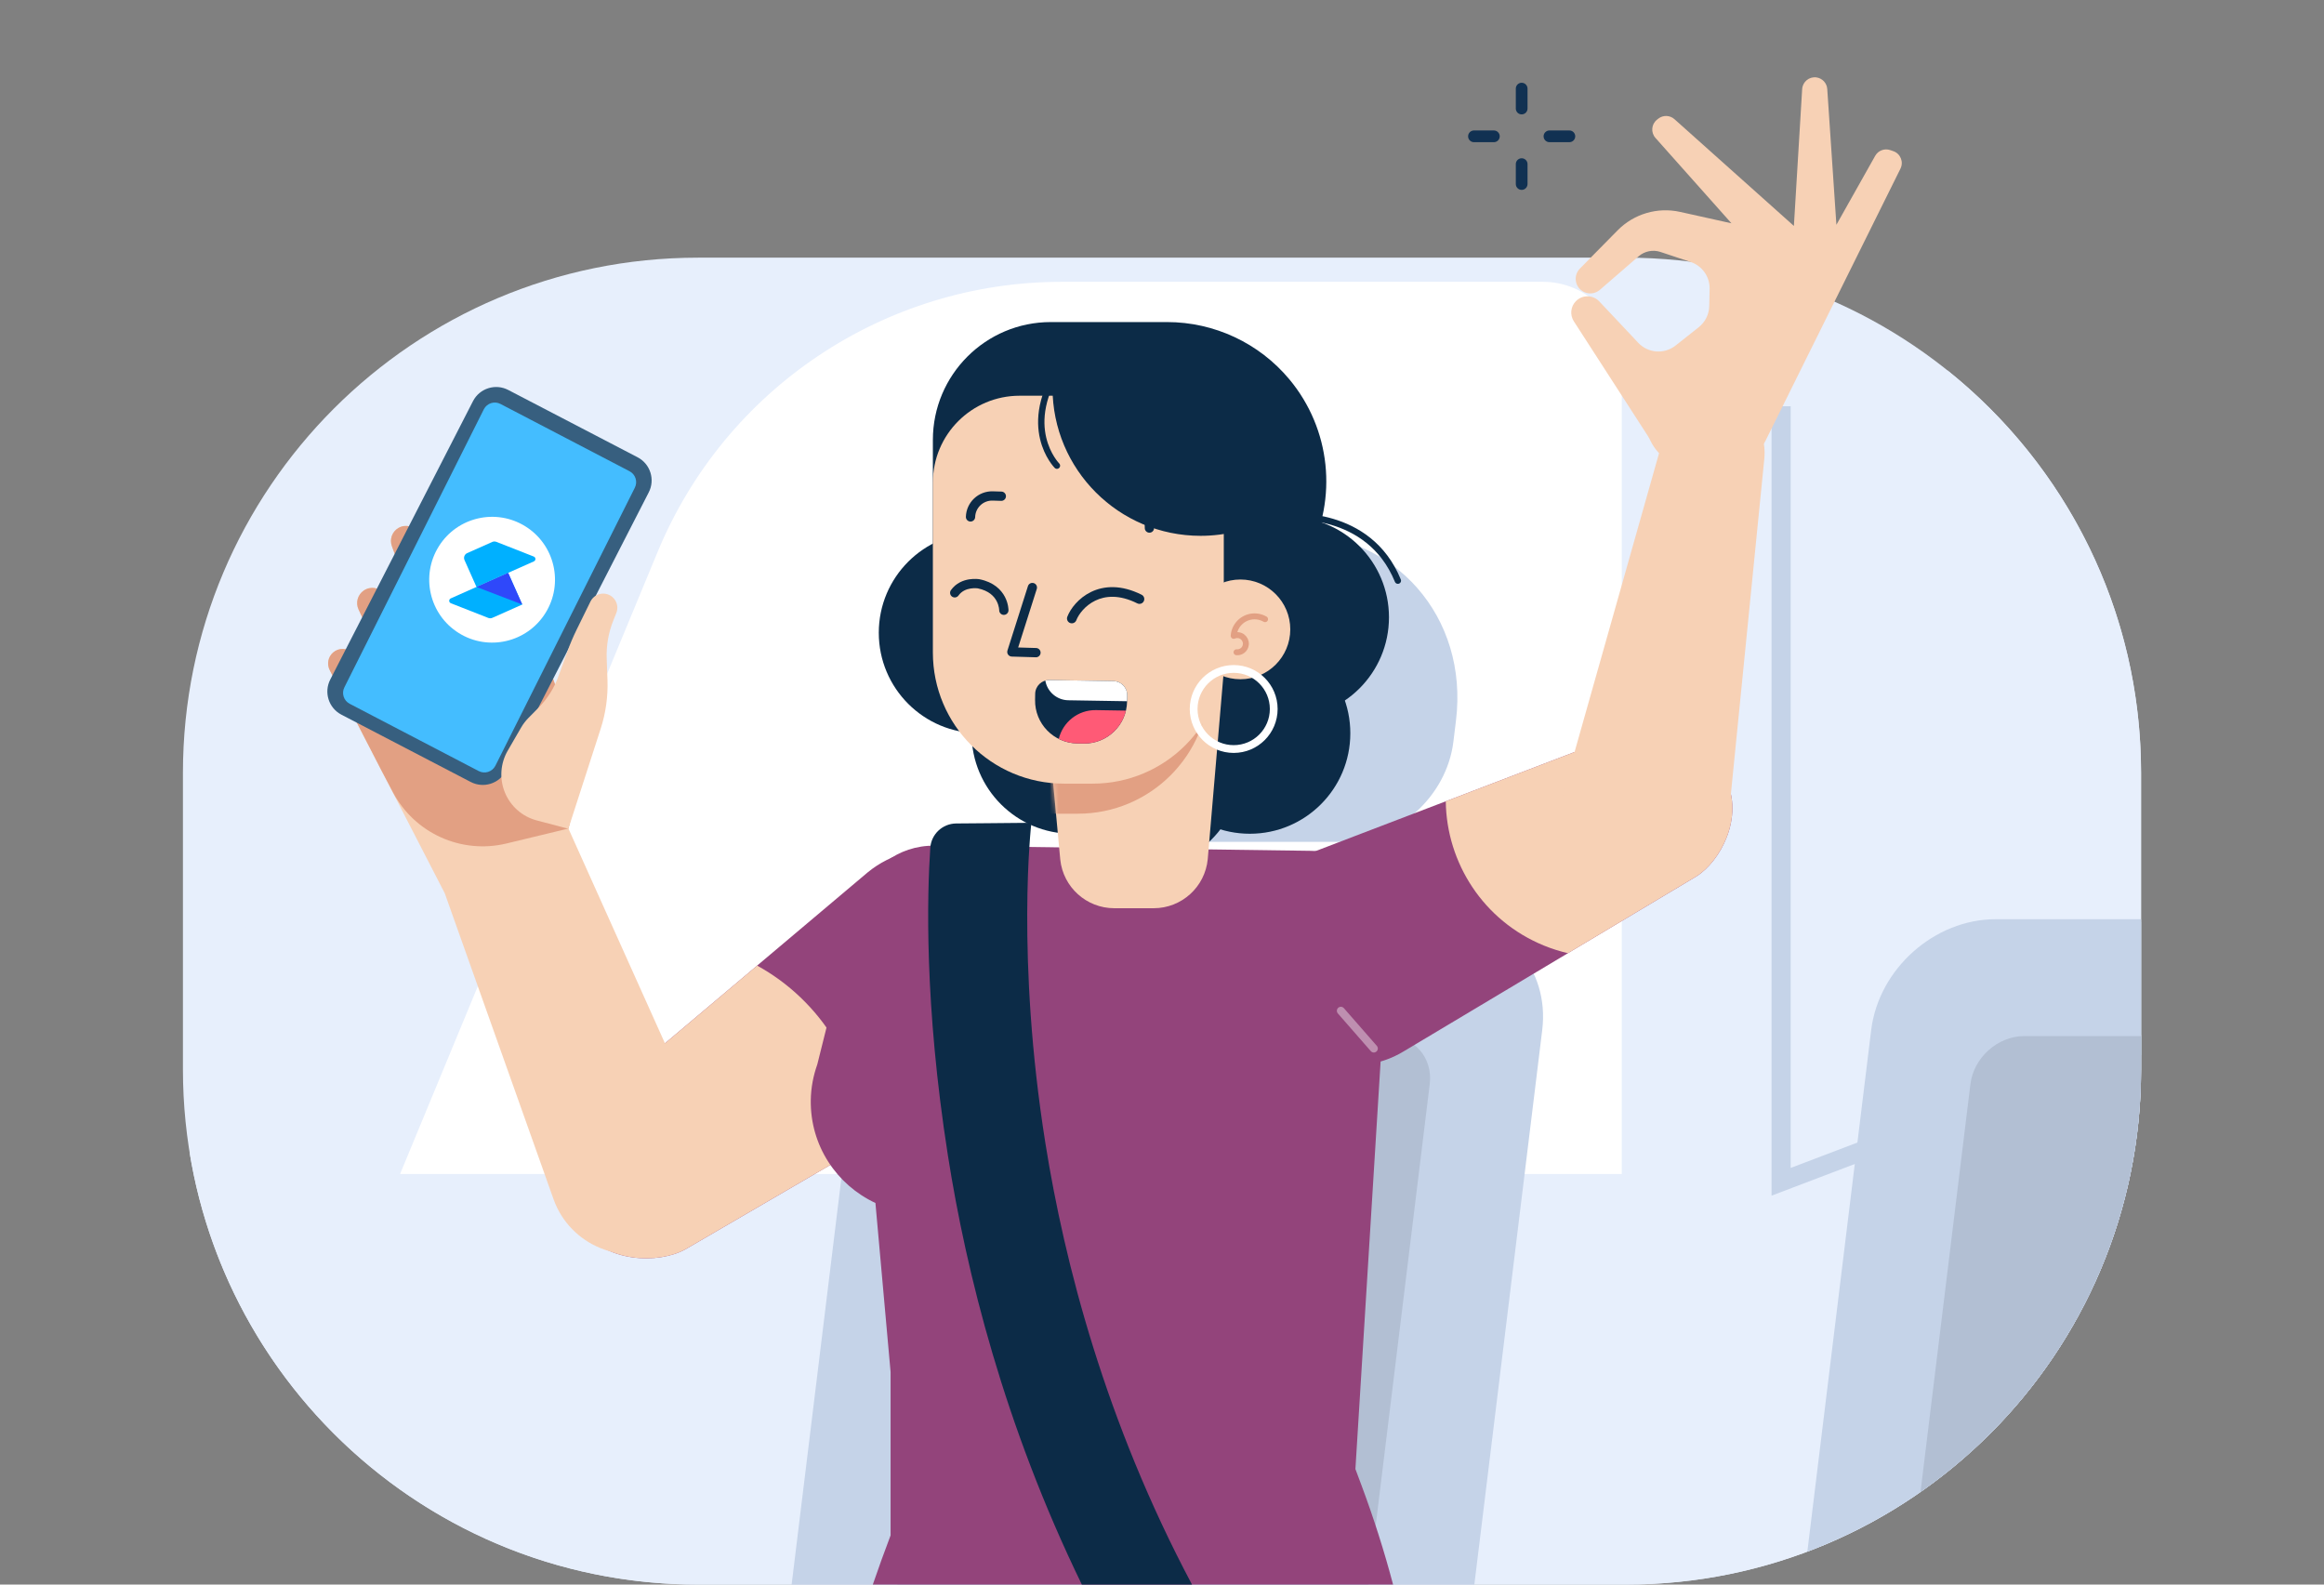 <svg width="528" height="360" viewBox="0 0 528 360" fill="none" xmlns="http://www.w3.org/2000/svg">
<rect x="0" y="0" width="528" height="360" fill="#808080" stroke="none"/>
<path d="M41.561 175.61C41.561 110.952 93.976 58.537 158.634 58.537H369.366C434.024 58.537 486.439 110.952 486.439 175.61V242.927C486.439 307.585 434.024 360 369.366 360H158.634C93.976 360 41.561 307.585 41.561 242.927V175.61Z" fill="#E7EFFC"/>
<path fill-rule="evenodd" clip-rule="evenodd" d="M368.46 268.89H90.898V264.544H368.46V268.89Z" fill="#C5D3E8"/>
<path d="M486.439 209.4V242.927C486.439 275.147 473.424 304.327 452.363 325.495L463.561 234.03C465.04 221.944 474.786 211.846 486.439 209.4Z" fill="#B2BFD3"/>
<path d="M442.497 84.182C469.285 105.637 486.439 138.62 486.439 175.61V242.927C486.439 307.585 434.024 360 369.366 360H158.634C100.491 360 52.247 317.615 43.116 262.056V214.952L442.497 84.182Z" fill="#E7EFFC"/>
<path fill-rule="evenodd" clip-rule="evenodd" d="M368.459 266.717H90.897L149.409 125.385C164.785 88.244 201.024 64.026 241.222 64.026H350.556C360.445 64.026 368.459 72.041 368.459 81.929V266.717Z" fill="white"/>
<path d="M486.439 235.055V239.704L402.486 271.644V92.29H406.832V265.342L486.439 235.055Z" fill="#C5D3E8"/>
<path d="M334.962 360H179.853L195.275 234.03C196.978 220.114 209.638 208.835 223.552 208.835H328.272C342.188 208.835 352.086 220.114 350.383 234.03L334.962 360Z" fill="#C5D3E8"/>
<path fill-rule="evenodd" clip-rule="evenodd" d="M304.672 191.258H251.457C238.894 191.258 229.958 181.075 231.495 168.512L232.085 163.701C234.963 140.189 256.355 121.13 279.867 121.13H293.432C316.943 121.13 333.668 140.189 330.79 163.701L330.202 168.512C328.663 181.075 317.234 191.258 304.672 191.258Z" fill="#C5D3E8"/>
<path d="M310.909 360H203.904L217.825 246.294C218.561 240.268 224.044 235.384 230.069 235.384H315.255C321.28 235.384 325.566 240.268 324.83 246.294L310.909 360Z" fill="#B2BFD3"/>
<path d="M486.439 208.835V242.927C486.439 293.066 454.92 335.844 410.615 352.526L425.121 234.03C426.824 220.114 439.484 208.835 453.4 208.835H486.439Z" fill="#C5D3E8"/>
<path d="M486.439 235.384V242.927C486.439 282.685 466.621 317.814 436.325 338.974L447.67 246.294C448.408 240.268 453.891 235.384 459.916 235.384H486.439Z" fill="#B2BFD3"/>
<path fill-rule="evenodd" clip-rule="evenodd" d="M131.741 278.798C125.81 270.364 128.231 256.145 133.76 251.634L197.115 198.21C207.933 189.305 224.634 191.812 233.793 204.63C243.24 217.854 239.775 235.105 227.209 242.221L155.762 283.808C149.707 287.202 137.509 287 131.741 278.798Z" fill="#93447B"/>
<path fill-rule="evenodd" clip-rule="evenodd" d="M196.367 260.174C196.239 242.586 186.439 227.3 172.016 219.375L133.761 251.634C128.23 256.145 125.81 270.364 131.74 278.798C137.508 287.001 149.706 287.203 155.763 283.809L196.367 260.174Z" fill="#F7D1B5"/>
<path d="M316.501 360.001H198.299C199.578 356.246 200.939 352.517 202.337 348.82V311.707L198.892 273.306C190.104 269.216 184.061 260.277 184.205 249.966C184.244 247.114 184.776 244.389 185.68 241.841L194.507 206.515C194.616 205.968 194.751 205.431 194.909 204.902L194.91 204.9C197.136 197.489 204.046 192.018 212.308 192.13L297.844 193.3C308.433 193.445 316.583 202.681 315.398 213.193L307.942 333.751L309.322 337.446C312.101 344.887 314.495 352.412 316.501 360.001Z" fill="#93447B"/>
<path fill-rule="evenodd" clip-rule="evenodd" d="M80.063 148.287L90.613 157.86L81.47 138.488C80.746 136.953 81.243 135.119 82.646 134.161C84.168 133.122 86.24 133.46 87.351 134.932L98.359 149.519L89.032 124.076C88.457 122.505 89.102 120.75 90.558 119.927C92.156 119.022 94.184 119.544 95.147 121.104L108.512 142.751L102.295 110.473C101.913 108.494 103.111 106.551 105.05 106.002C107.03 105.438 109.106 106.519 109.781 108.464L132.523 173.989L129.141 188.236L160.671 258.386C164.849 267.679 160.878 278.608 151.708 283.053C141.616 287.946 129.509 282.985 125.75 272.416L101.046 202.938L74.911 152.243C74.21 150.882 74.535 149.219 75.697 148.224C76.959 147.142 78.831 147.17 80.063 148.287Z" fill="#F7D1B5"/>
<path fill-rule="evenodd" clip-rule="evenodd" d="M75.697 148.224C76.96 147.141 78.831 147.17 80.062 148.287L90.612 157.86L81.47 138.488C80.746 136.953 81.245 135.119 82.646 134.161C84.168 133.122 86.24 133.46 87.353 134.932L98.358 149.519L89.032 124.076C88.457 122.505 89.102 120.75 90.558 119.927C92.156 119.022 94.183 119.544 95.147 121.106L108.512 142.751L102.329 110.649C102.009 108.986 102.684 107.206 104.16 106.373C106.368 105.13 109.003 106.224 109.782 108.464L132.523 173.991L129.141 188.236L115.059 191.634C104.805 194.107 94.18 189.304 89.263 179.971L86.658 175.029L74.911 152.243C74.21 150.884 74.535 149.221 75.697 148.224Z" fill="#E2A083"/>
<path fill-rule="evenodd" clip-rule="evenodd" d="M77.565 162.365L106.953 177.66C109.857 179.17 113.439 178.041 114.949 175.136L147.378 111.886C148.89 108.981 147.761 105.4 144.856 103.888L115.468 88.594C112.563 87.082 108.982 88.211 107.472 91.116L75.043 154.367C73.531 157.273 74.66 160.853 77.565 162.365Z" fill="#375F7F"/>
<path fill-rule="evenodd" clip-rule="evenodd" d="M79.444 159.891L108.765 175.179C110.133 175.892 111.819 175.363 112.534 173.994L144.215 110.83C144.928 109.46 144.397 107.774 143.029 107.061L113.708 91.773C112.34 91.058 110.654 91.59 109.939 92.958L78.258 156.123C77.544 157.49 78.076 159.178 79.444 159.891Z" fill="#44BDFF"/>
<ellipse rx="14.287" ry="14.287" transform="matrix(0.848 0.53 -0.53 0.848 111.805 131.706)" fill="white"/>
<path d="M111.844 123.123C112.137 122.993 112.469 122.986 112.766 123.103L121.268 126.441C121.761 126.634 121.776 127.326 121.292 127.542L108.253 133.347L105.534 127.24C105.266 126.637 105.537 125.932 106.139 125.663L111.844 123.123Z" fill="#00B0FF"/>
<path d="M111.86 140.366C111.568 140.496 111.236 140.503 110.938 140.387L102.437 137.049C101.944 136.855 101.928 136.163 102.412 135.948L115.451 130.142L118.656 137.34L111.86 140.366Z" fill="#00B0FF"/>
<path d="M115.451 130.142L118.656 137.34L108.253 133.347L115.451 130.142Z" fill="#2F48FA"/>
<path fill-rule="evenodd" clip-rule="evenodd" d="M129.124 188.286L136.481 165.525C137.631 161.964 138.15 158.228 138.014 154.489L137.837 149.608C137.731 146.647 138.245 143.696 139.351 140.947L140.02 139.277C140.854 137.203 139.372 134.933 137.139 134.862C135.875 134.821 134.705 135.525 134.148 136.659L130.964 143.144C130.202 144.699 129.524 146.296 128.937 147.925L126.892 153.599C125.924 156.283 124.386 158.725 122.379 160.757L120.058 163.109C119.415 163.761 118.856 164.49 118.399 165.283L115.354 170.54C113.68 173.432 113.439 176.937 114.701 180.031C115.983 183.171 118.665 185.525 121.943 186.391L129.124 188.286Z" fill="#F7D1B5"/>
<path fill-rule="evenodd" clip-rule="evenodd" d="M392.137 177.191C387.914 168.517 375.174 164.063 368.976 166.552L296.551 194.256C284.362 199.085 278.857 213.897 285.21 227.197C291.762 240.92 307.461 245.889 318.973 238.82L385.37 199.132C390.888 195.708 396.243 185.626 392.137 177.191Z" fill="#93447B"/>
<path opacity="0.4" d="M312.123 238.208L304.637 229.642" stroke="white" stroke-width="1.821" stroke-linecap="round" stroke-linejoin="round"/>
<path fill-rule="evenodd" clip-rule="evenodd" d="M345.715 18.802C346.451 18.802 347.047 19.399 347.047 20.134V24.656C347.047 25.392 346.451 25.988 345.715 25.988C344.979 25.988 344.383 25.392 344.383 24.656V20.134C344.383 19.399 344.979 18.802 345.715 18.802Z" fill="#113152"/>
<path fill-rule="evenodd" clip-rule="evenodd" d="M345.715 35.955C346.451 35.955 347.047 36.551 347.047 37.287V41.808C347.047 42.544 346.451 43.14 345.715 43.14C344.979 43.14 344.383 42.544 344.383 41.808V37.287C344.383 36.551 344.979 35.955 345.715 35.955Z" fill="#113152"/>
<path fill-rule="evenodd" clip-rule="evenodd" d="M350.698 30.971C350.698 30.235 351.295 29.639 352.03 29.639H356.552C357.287 29.639 357.884 30.235 357.884 30.971C357.884 31.707 357.287 32.303 356.552 32.303H352.03C351.295 32.303 350.698 31.707 350.698 30.971Z" fill="#113152"/>
<path fill-rule="evenodd" clip-rule="evenodd" d="M333.545 30.971C333.545 30.235 334.142 29.639 334.877 29.639H339.399C340.134 29.639 340.731 30.235 340.731 30.971C340.731 31.707 340.134 32.303 339.399 32.303H334.877C334.142 32.303 333.545 31.707 333.545 30.971Z" fill="#113152"/>
<path fill-rule="evenodd" clip-rule="evenodd" d="M306.785 166.588C306.785 179.197 296.562 189.42 283.954 189.42C271.345 189.42 261.124 179.197 261.124 166.588C261.124 153.98 271.345 143.756 283.954 143.756C296.562 143.756 306.785 153.98 306.785 166.588Z" fill="#0C2B47"/>
<path fill-rule="evenodd" clip-rule="evenodd" d="M281.957 174.565C281.957 187.175 271.734 197.397 259.126 197.397C246.517 197.397 236.296 187.175 236.296 174.565C236.296 161.957 246.517 151.734 259.126 151.734C271.734 151.734 281.957 161.957 281.957 174.565Z" fill="#0C2B47"/>
<path fill-rule="evenodd" clip-rule="evenodd" d="M266.391 166.589C266.391 179.197 256.169 189.421 243.561 189.421C230.951 189.421 220.729 179.197 220.729 166.589C220.729 153.98 230.951 143.757 243.561 143.757C256.169 143.757 266.391 153.98 266.391 166.589Z" fill="#0C2B47"/>
<path fill-rule="evenodd" clip-rule="evenodd" d="M315.566 140.246C315.566 152.854 305.345 163.076 292.735 163.076C280.126 163.076 269.905 152.854 269.905 140.246C269.905 127.636 280.126 117.414 292.735 117.414C305.345 117.414 315.566 127.636 315.566 140.246Z" fill="#0C2B47"/>
<path fill-rule="evenodd" clip-rule="evenodd" d="M245.316 143.757C245.316 156.367 235.095 166.589 222.486 166.589C209.876 166.589 199.655 156.367 199.655 143.757C199.655 131.149 209.876 120.927 222.486 120.927C235.095 120.927 245.316 131.149 245.316 143.757Z" fill="#0C2B47"/>
<path d="M292.735 117.415C292.735 117.415 310.941 115.631 317.588 131.92" stroke="#0C2B47" stroke-width="1.441" stroke-linecap="round" stroke-linejoin="round"/>
<path fill-rule="evenodd" clip-rule="evenodd" d="M211.943 130.475V99.956C211.943 85.163 223.936 73.17 238.728 73.17H265.149C275.887 73.17 286.07 77.939 292.944 86.189C302.321 97.442 303.988 113.239 297.166 126.201L273.314 181.168L211.943 130.475Z" fill="#0C2B47"/>
<path fill-rule="evenodd" clip-rule="evenodd" d="M253.164 206.34H262.103C268.463 206.34 273.782 201.512 274.394 195.181L278.583 146.043L236.268 145.622L240.885 195.287C241.546 201.571 246.846 206.34 253.164 206.34Z" fill="#F7D1B5"/>
<mask id="mask0_276_46527" style="mask-type:alpha" maskUnits="userSpaceOnUse" x="236" y="145" width="43" height="62">
<path d="M278.583 146.043L274.394 195.182C273.782 201.512 268.461 206.34 262.103 206.34H253.164C246.846 206.34 241.546 201.571 240.885 195.287L236.267 145.622" fill="white"/>
</mask>
<g mask="url(#mask0_276_46527)">
<path fill-rule="evenodd" clip-rule="evenodd" d="M244.891 184.864H238.399C221.941 184.864 208.598 171.521 208.598 155.063V116.439C208.598 105.554 217.421 96.732 228.305 96.732H254.984C265.869 96.732 274.692 105.554 274.692 116.439V155.063C274.692 171.521 261.35 184.864 244.891 184.864Z" fill="#E2A083"/>
</g>
<path fill-rule="evenodd" clip-rule="evenodd" d="M248.236 178.036H241.744C225.286 178.036 211.943 164.693 211.943 148.235V109.611C211.943 98.727 220.766 89.904 231.65 89.904H258.33C269.214 89.904 278.038 98.727 278.038 109.611V148.235C278.038 164.693 264.696 178.036 248.236 178.036Z" fill="#F7D1B5"/>
<path fill-rule="evenodd" clip-rule="evenodd" d="M293.145 142.987C293.145 149.245 288.072 154.318 281.814 154.318C275.557 154.318 270.484 149.245 270.484 142.987C270.484 136.73 275.557 131.657 281.814 131.657C288.072 131.657 293.145 136.73 293.145 142.987Z" fill="#F7D1B5"/>
<path d="M287.415 140.669C286.837 140.335 286.177 140.115 285.469 140.05C282.852 139.807 280.534 141.733 280.291 144.351C280.289 144.384 280.288 144.419 280.288 144.453C281.823 143.853 283.181 145.034 283.053 146.422C282.954 147.494 282.004 148.283 280.932 148.184" stroke="#E2A083" stroke-width="1.351" stroke-linecap="round" stroke-linejoin="round"/>
<path fill-rule="evenodd" clip-rule="evenodd" d="M246.182 168.92L244.731 168.896C239.359 168.809 235.076 164.383 235.164 159.011L235.187 157.63C235.215 155.872 236.663 154.472 238.419 154.501L252.961 154.74C254.718 154.767 256.119 156.214 256.09 157.972L256.067 159.354C255.979 164.725 251.553 169.009 246.182 168.92Z" fill="#0C2B47"/>
<path d="M240.546 167.877C241.455 164.066 244.912 161.263 248.99 161.33L255.808 161.442C254.779 165.792 250.836 168.997 246.182 168.921L244.73 168.897C243.226 168.872 241.807 168.507 240.546 167.877Z" fill="#FF5A76"/>
<path d="M237.491 154.623C237.77 154.543 238.063 154.5 238.367 154.5C238.384 154.5 238.401 154.5 238.418 154.502L252.962 154.739C254.719 154.768 256.118 156.214 256.09 157.971L256.069 159.312L242.715 159.094C240.083 159.051 237.921 157.127 237.491 154.623Z" fill="white"/>
<path fill-rule="evenodd" clip-rule="evenodd" d="M234.866 132.476C234.311 132.3 233.718 132.606 233.542 133.161L228.888 147.793C228.788 148.108 228.841 148.452 229.033 148.722C229.224 148.992 229.531 149.156 229.861 149.166L235.334 149.328C235.916 149.346 236.402 148.888 236.419 148.306C236.436 147.724 235.978 147.238 235.397 147.221L231.321 147.1L235.551 133.8C235.727 133.245 235.42 132.653 234.866 132.476Z" fill="#0C2B47"/>
<path fill-rule="evenodd" clip-rule="evenodd" d="M222.151 133.672L222.148 133.671C222.131 133.669 222.103 133.665 222.064 133.661C221.985 133.652 221.865 133.641 221.712 133.634C221.404 133.622 220.977 133.628 220.503 133.705C219.549 133.859 218.495 134.277 217.764 135.296C217.424 135.769 216.766 135.877 216.293 135.538C215.82 135.199 215.711 134.54 216.051 134.067C217.22 132.437 218.88 131.831 220.166 131.624C220.812 131.519 221.386 131.511 221.799 131.528C222.007 131.537 222.177 131.552 222.299 131.565C222.36 131.572 222.409 131.579 222.446 131.584L222.49 131.591L222.504 131.593L222.51 131.594L222.512 131.594C222.512 131.594 222.514 131.594 222.337 132.634L222.514 131.594C222.525 131.596 222.536 131.598 222.547 131.601C225.757 132.252 227.448 133.964 228.3 135.588C228.716 136.381 228.92 137.128 229.021 137.679C229.072 137.956 229.097 138.187 229.11 138.354C229.116 138.438 229.119 138.506 229.121 138.556C229.122 138.581 229.122 138.602 229.122 138.618L229.122 138.639L229.122 138.646L229.122 138.65C229.122 138.65 229.122 138.652 228.068 138.644L229.122 138.652C229.118 139.234 228.642 139.703 228.06 139.698C227.48 139.693 227.013 139.221 227.014 138.642C227.014 138.642 227.014 138.642 227.014 138.642L227.014 138.622C227.013 138.601 227.011 138.564 227.007 138.513C227 138.411 226.983 138.255 226.947 138.06C226.875 137.667 226.729 137.131 226.433 136.568C225.863 135.483 224.695 134.194 222.151 133.672Z" fill="#0C2B47"/>
<path fill-rule="evenodd" clip-rule="evenodd" d="M286.325 83.707H239.442C239.255 85.147 239.125 86.604 239.125 88.094C239.125 106.672 254.185 121.734 272.763 121.734C284.267 121.734 294.412 115.951 300.478 107.141C296.359 100.634 290.858 91.078 286.325 83.707Z" fill="#0C2B47"/>
<path d="M240.13 105.794C240.13 105.794 231.337 96.927 241.394 82.491" stroke="#0C2B47" stroke-width="1.441" stroke-linecap="round" stroke-linejoin="round"/>
<path fill-rule="evenodd" clip-rule="evenodd" d="M290.268 161.076C290.268 155.564 285.8 151.095 280.287 151.095C274.775 151.095 270.306 155.564 270.306 161.076C270.306 166.589 274.775 171.057 280.287 171.057C285.8 171.057 290.268 166.589 290.268 161.076ZM280.287 152.863C284.823 152.863 288.5 156.54 288.5 161.076C288.5 165.612 284.823 169.29 280.287 169.29C275.751 169.29 272.074 165.612 272.074 161.076C272.074 156.54 275.751 152.863 280.287 152.863Z" fill="white"/>
<path fill-rule="evenodd" clip-rule="evenodd" d="M252.312 113.471C252.295 114.053 252.753 114.539 253.335 114.556L255.063 114.606C257.923 114.691 260.173 117.078 260.088 119.94C260.071 120.521 260.529 121.007 261.111 121.024C261.693 121.042 262.178 120.584 262.196 120.002C262.315 115.977 259.15 112.618 255.126 112.499L253.396 112.448C252.814 112.432 252.329 112.89 252.312 113.471Z" fill="#0C2B47"/>
<path fill-rule="evenodd" clip-rule="evenodd" d="M225.579 111.623C222.288 111.527 219.541 114.115 219.443 117.407C219.426 117.989 219.884 118.475 220.466 118.492C221.048 118.509 221.534 118.052 221.551 117.47C221.614 115.342 223.389 113.669 225.517 113.731L227.461 113.79C228.043 113.807 228.529 113.35 228.547 112.768C228.565 112.186 228.107 111.7 227.525 111.682L225.579 111.623Z" fill="#0C2B47"/>
<path d="M270.819 360.001H245.79C228.152 323.735 219.534 289.081 215.358 262.502C209.946 228.067 210.646 203.137 211.357 192.619C211.568 189.519 214.131 187.11 217.24 187.083L223.938 187.028L223.349 187.033L234.325 186.942L223.938 187.028L234.327 186.931C234.29 187.231 230.772 217.486 237.52 259.799C241.834 286.855 251.095 322.894 270.819 360.001Z" fill="#0C2B47"/>
<path fill-rule="evenodd" clip-rule="evenodd" d="M328.472 182.045C328.638 196.027 337.027 209.215 350.787 214.828C352.579 215.559 354.396 216.128 356.221 216.555L385.368 199.131C390.888 195.708 396.245 185.627 392.137 177.191C387.914 168.517 375.174 164.063 368.977 166.551L328.472 182.045Z" fill="#F7D1B5"/>
<path fill-rule="evenodd" clip-rule="evenodd" d="M392.021 105.925C395.899 105.819 399.404 103.579 401.129 100.102L431.757 38.351C432.554 36.803 431.796 34.908 430.15 34.341L429.455 34.102C428.15 33.652 426.71 34.198 426.034 35.402L417.219 51.07L415.142 20.226C415.05 18.864 414.006 17.757 412.654 17.584C411.014 17.375 409.54 18.596 409.441 20.245L407.562 51.328L380.424 27.073C379.388 26.148 377.837 26.101 376.749 26.962L376.465 27.187C375.176 28.207 375.012 30.099 376.104 31.326L393.378 50.732L381.703 48.14C376.571 47.001 371.214 48.582 367.523 52.324L358.946 61.022C357.478 62.512 357.737 64.969 359.483 66.118C360.722 66.934 362.353 66.828 363.474 65.856L372.289 58.227C373.653 57.048 375.536 56.672 377.246 57.24L384.11 59.521C386.727 60.389 388.473 62.864 388.415 65.622L388.333 69.538C388.293 71.413 387.418 73.172 385.947 74.338L380.683 78.503C378.124 80.528 374.439 80.259 372.202 77.882L363.347 68.478C361.924 66.967 359.534 66.928 358.063 68.394C356.831 69.621 356.627 71.542 357.568 73.002L374.304 98.922C374.552 99.308 374.776 99.71 374.973 100.126C376.751 103.883 380.579 106.237 384.735 106.123L392.021 105.925Z" fill="#F7D1B5"/>
<path fill-rule="evenodd" clip-rule="evenodd" d="M370.846 200.239L372.059 200.412C382.084 201.844 391.37 194.877 392.802 184.854L400.868 103.958C401.4 97.513 397.065 91.921 391.217 91.087L390.509 90.986C384.661 90.15 378.91 94.3 377.585 100.634L355.287 179.495C353.855 189.519 360.821 198.807 370.846 200.239Z" fill="#F7D1B5"/>
<path fill-rule="evenodd" clip-rule="evenodd" d="M248.839 136.458C246.515 137.585 245.053 139.564 244.536 140.909C244.319 141.474 243.684 141.757 243.118 141.539C242.552 141.321 242.27 140.686 242.488 140.121C243.19 138.294 245.021 135.87 247.881 134.483C250.802 133.066 254.698 132.781 259.369 135.116C259.911 135.387 260.131 136.046 259.86 136.588C259.589 137.131 258.929 137.35 258.387 137.079C254.277 135.024 251.1 135.362 248.839 136.458Z" fill="#0C2B47"/>
</svg>
